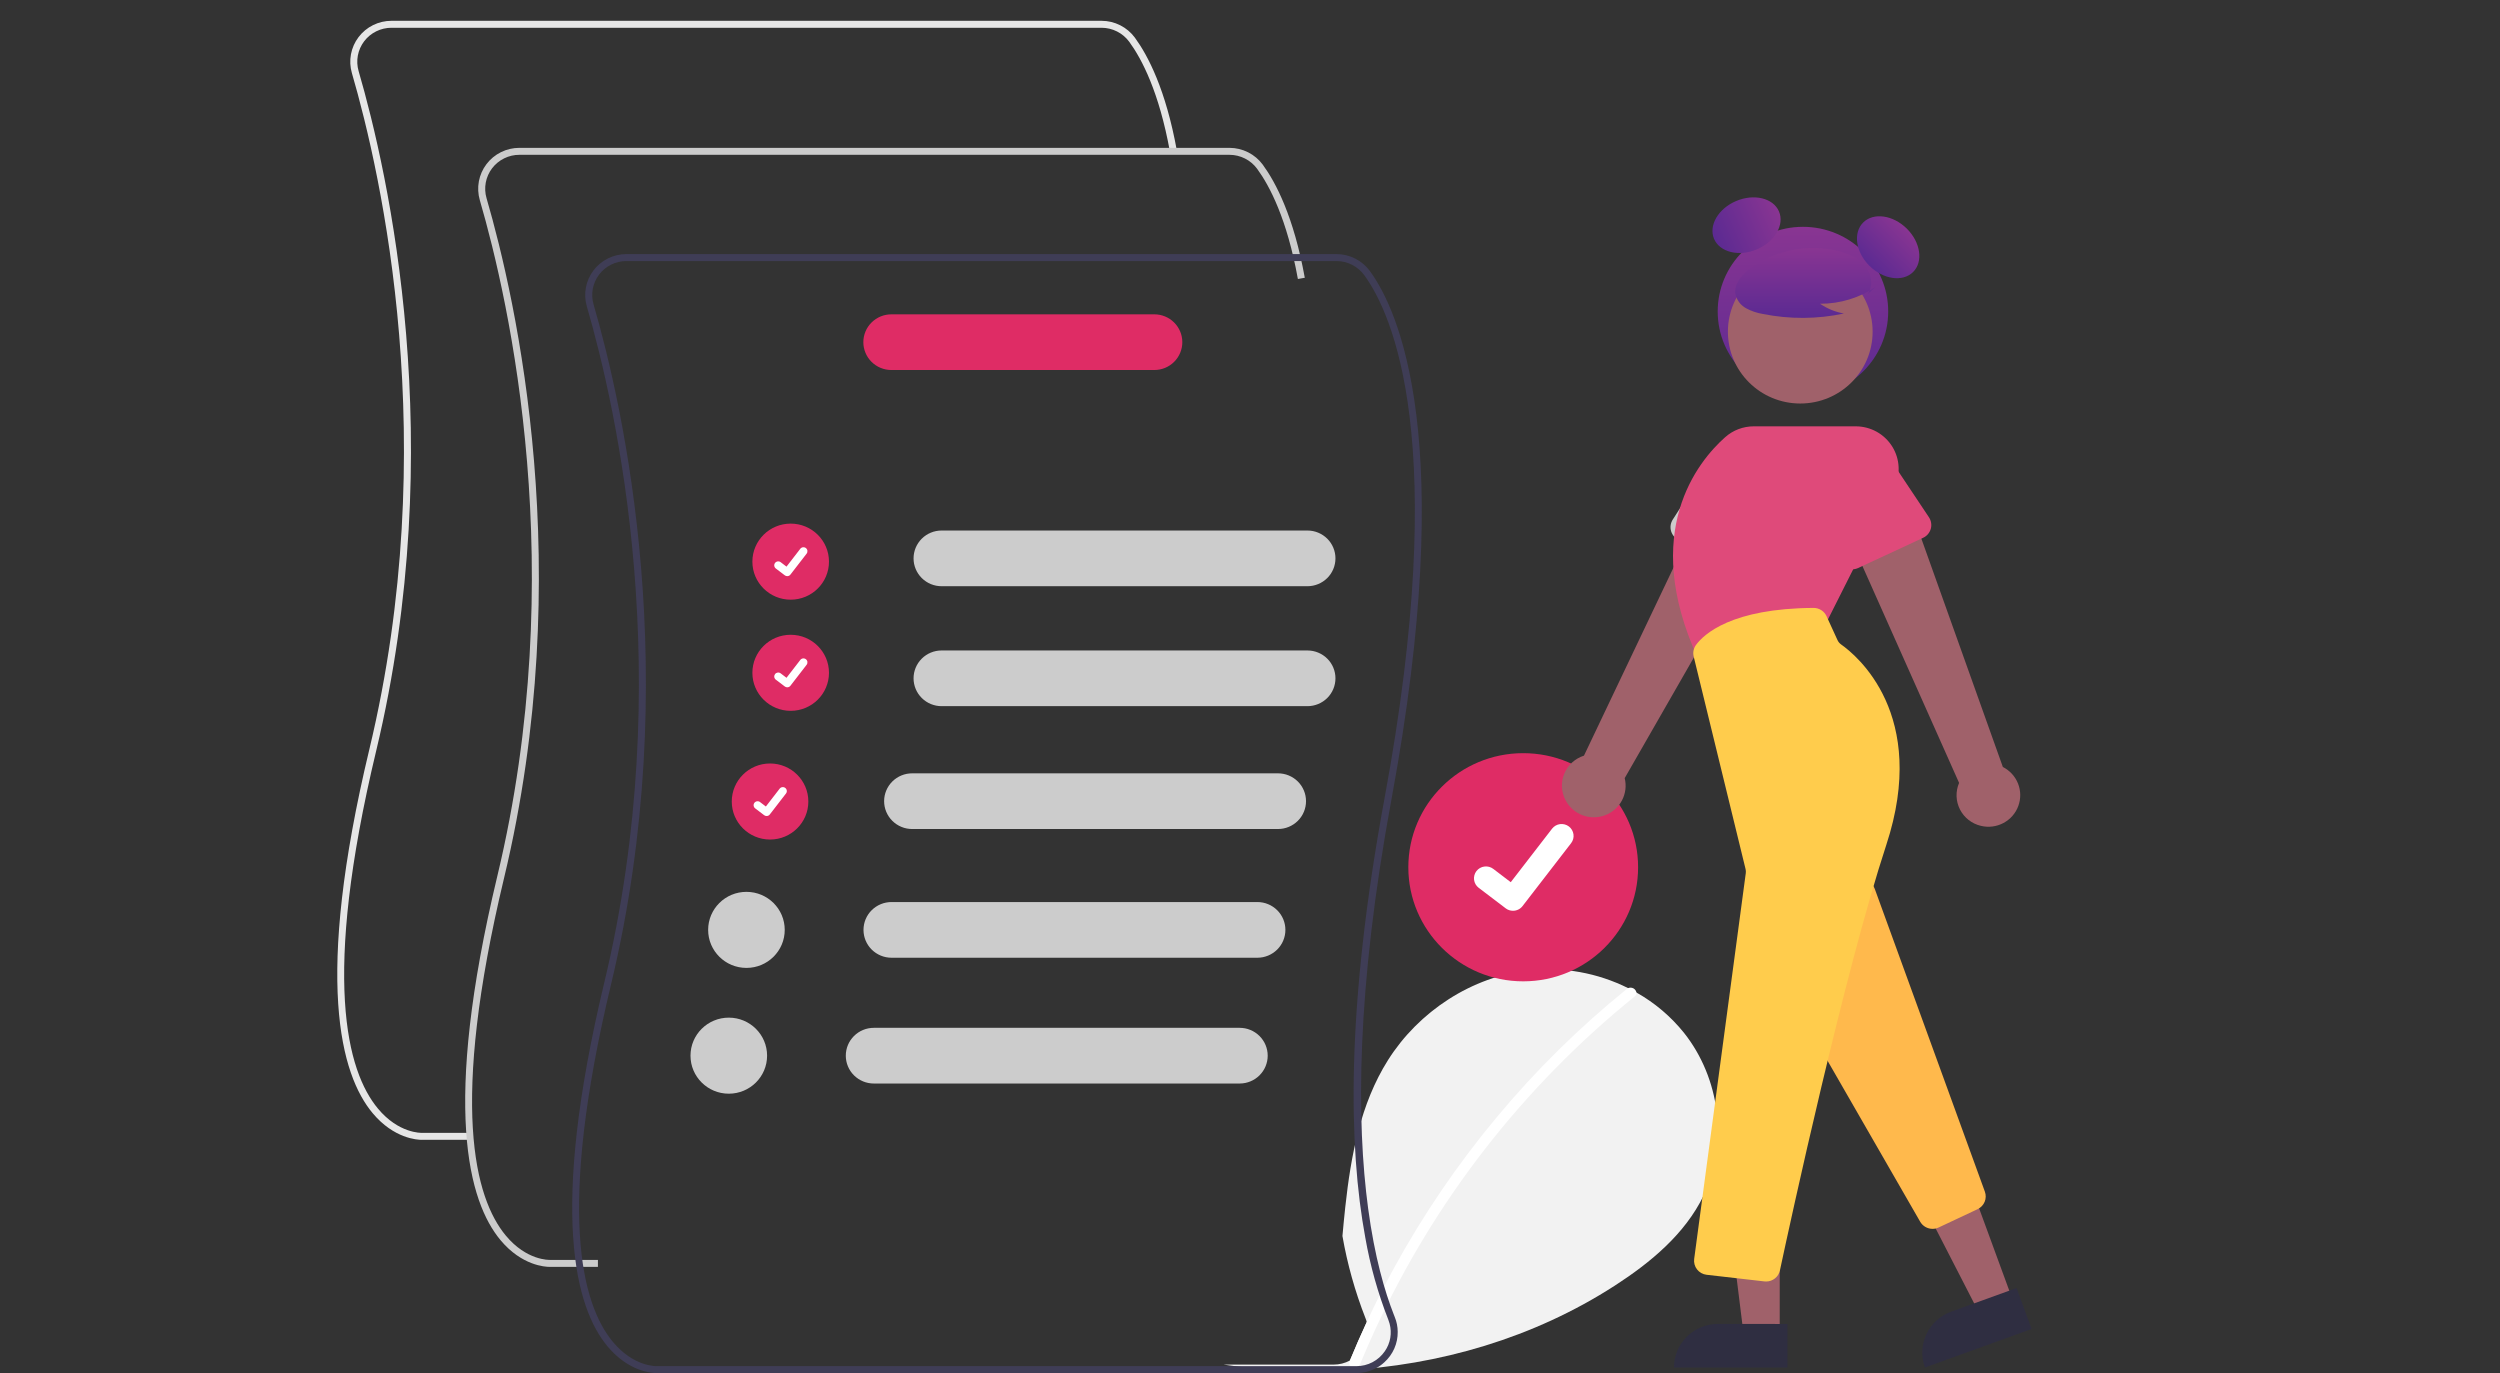 <svg width="213" height="117" viewBox="0 0 213 117" fill="none" xmlns="http://www.w3.org/2000/svg">
<rect x="0" y="0" width="213" height="117" fill="#333333" stroke="none"/>
<path d="M104.271 116.269C107.639 116.762 111.047 116.926 114.446 116.758C122.643 116.347 130.705 113.979 137.594 109.528C140.648 107.554 143.562 105.129 145.143 101.871C147.289 97.448 146.539 91.847 143.474 87.994C142.357 86.604 140.982 85.439 139.424 84.562C139.193 84.433 138.957 84.308 138.718 84.188C136.122 82.892 133.206 82.362 130.315 82.661C125.401 83.194 120.866 86.175 118.246 90.339C115.912 94.053 115.099 98.434 114.619 102.826C114.529 103.653 114.451 104.483 114.376 105.308C114.793 107.698 115.45 110.041 116.336 112.302C116.381 112.412 116.418 112.525 116.446 112.641C115.944 113.722 115.467 114.814 115.013 115.916C114.587 116.145 114.11 116.265 113.625 116.264H104.291L104.271 116.269Z" fill="#F2F2F2"/>
<path d="M115.207 116.481C115.269 116.509 115.335 116.524 115.403 116.525C115.471 116.527 115.538 116.515 115.601 116.49C115.664 116.466 115.722 116.429 115.77 116.382C115.819 116.335 115.858 116.279 115.884 116.217C115.924 116.122 115.962 116.028 116.002 115.933C116.364 115.061 116.743 114.197 117.139 113.341C122.216 102.299 129.788 92.567 139.268 84.904C139.322 84.866 139.365 84.814 139.393 84.754C139.42 84.694 139.431 84.628 139.424 84.562C139.41 84.487 139.379 84.416 139.334 84.354C139.289 84.293 139.23 84.242 139.162 84.206C139.094 84.17 139.019 84.15 138.942 84.147C138.865 84.144 138.789 84.158 138.718 84.188C138.681 84.205 138.645 84.227 138.613 84.253C134.557 87.533 130.836 91.202 127.505 95.207C124.172 99.207 121.238 103.519 118.743 108.082C118.063 109.328 117.417 110.592 116.805 111.873C116.685 112.127 116.564 112.384 116.446 112.641C115.945 113.722 115.467 114.814 115.013 115.915C115.006 115.933 114.998 115.953 114.991 115.97C114.968 116.017 114.955 116.069 114.953 116.121C114.952 116.174 114.962 116.226 114.982 116.274C115.003 116.323 115.033 116.366 115.072 116.402C115.111 116.437 115.157 116.465 115.207 116.481Z" fill="white"/>
<path d="M129.778 83.61C124.372 83.61 119.99 79.258 119.99 73.89C119.99 68.522 124.372 64.17 129.778 64.17C135.184 64.17 139.566 68.522 139.566 73.89C139.566 79.258 135.184 83.61 129.778 83.61Z" fill="#DF2C65"/>
<path d="M128.905 77.598C128.685 77.599 128.47 77.528 128.294 77.397L128.283 77.388L125.983 75.64C125.876 75.558 125.787 75.457 125.719 75.342C125.652 75.227 125.609 75.099 125.591 74.967C125.573 74.835 125.582 74.701 125.617 74.572C125.651 74.443 125.711 74.322 125.793 74.216C125.874 74.111 125.976 74.022 126.092 73.955C126.209 73.888 126.337 73.845 126.47 73.828C126.603 73.81 126.738 73.819 126.868 73.853C126.998 73.888 127.119 73.947 127.226 74.028L128.716 75.163L132.237 70.603C132.319 70.497 132.42 70.409 132.537 70.342C132.653 70.275 132.781 70.232 132.914 70.214C133.047 70.197 133.182 70.206 133.312 70.24C133.442 70.275 133.563 70.334 133.67 70.415C133.885 70.579 134.026 70.822 134.061 71.088C134.097 71.355 134.024 71.625 133.859 71.838L129.718 77.202C129.622 77.326 129.499 77.426 129.358 77.494C129.217 77.563 129.062 77.599 128.905 77.598Z" fill="white"/>
<path d="M153.612 33.75C149.6 33.75 146.348 30.521 146.348 26.537C146.348 22.554 149.6 19.325 153.612 19.325C157.623 19.325 160.875 22.554 160.875 26.537C160.875 30.521 157.623 33.75 153.612 33.75Z" fill="url(#paint0_linear)"/>
<path d="M159.277 22.648C158.103 21.483 157.865 19.829 158.746 18.955C159.626 18.081 161.291 18.317 162.465 19.483C163.638 20.648 163.876 22.302 162.996 23.176C162.116 24.05 160.451 23.814 159.277 22.648Z" fill="url(#paint1_linear)"/>
<path d="M146.04 20.358C145.551 19.221 146.392 17.774 147.918 17.127C149.445 16.479 151.079 16.876 151.568 18.013C152.057 19.15 151.216 20.596 149.689 21.244C148.163 21.891 146.529 21.495 146.04 20.358Z" fill="url(#paint2_linear)"/>
<path d="M133.385 68.18C133.201 67.833 133.097 67.451 133.078 67.06C133.059 66.669 133.127 66.279 133.277 65.916C133.426 65.554 133.654 65.229 133.944 64.964C134.234 64.699 134.579 64.5 134.954 64.381L145.449 42.334L150.25 45.677L138.424 66.297C138.583 66.937 138.5 67.613 138.191 68.196C137.881 68.779 137.367 69.229 136.746 69.461C136.125 69.693 135.44 69.691 134.82 69.455C134.201 69.218 133.69 68.765 133.385 68.18V68.18Z" fill="#A0616A"/>
<path d="M143.043 46.013L148.617 48.488C148.776 48.558 148.948 48.594 149.122 48.592C149.295 48.591 149.467 48.552 149.624 48.479C149.781 48.405 149.921 48.299 150.033 48.168C150.145 48.036 150.228 47.882 150.275 47.716L151.918 41.896C152.277 41.088 152.298 40.172 151.977 39.349C151.656 38.526 151.02 37.862 150.207 37.504C149.395 37.146 148.473 37.123 147.643 37.439C146.813 37.755 146.143 38.386 145.78 39.191L142.517 44.271C142.424 44.417 142.363 44.581 142.339 44.751C142.316 44.922 142.329 45.096 142.379 45.261C142.429 45.427 142.514 45.579 142.629 45.709C142.743 45.839 142.885 45.942 143.043 46.013Z" fill="#CCCCCC"/>
<path d="M168.784 70.365C168.4 70.277 168.04 70.106 167.73 69.864C167.42 69.623 167.167 69.316 166.989 68.967C166.811 68.618 166.712 68.234 166.699 67.843C166.686 67.452 166.76 67.063 166.915 66.703L156.976 44.404L162.662 42.982L170.644 65.348C171.236 65.647 171.696 66.151 171.938 66.765C172.18 67.378 172.187 68.059 171.958 68.677C171.729 69.296 171.279 69.809 170.694 70.12C170.109 70.431 169.429 70.519 168.784 70.365H168.784Z" fill="#A0616A"/>
<path d="M171.492 110.785L168.601 111.83L163.164 101.253L167.432 99.71L171.492 110.785Z" fill="#A0616A"/>
<path d="M164.004 116.512L173.091 113.227L171.812 109.74L166.236 111.756C165.305 112.093 164.547 112.783 164.128 113.675C163.71 114.567 163.665 115.587 164.004 116.512Z" fill="#2F2E41"/>
<path d="M164.655 104.698C164.833 104.698 165.008 104.659 165.168 104.584L168.491 103.021C168.763 102.894 168.978 102.67 169.093 102.394C169.207 102.118 169.214 101.809 169.111 101.528L159.733 75.74C159.655 75.527 159.518 75.339 159.338 75.2C159.157 75.061 158.941 74.975 158.713 74.953C158.485 74.931 158.256 74.974 158.052 75.076C157.848 75.178 157.677 75.336 157.559 75.531L152.599 83.74C152.489 83.922 152.43 84.131 152.427 84.344C152.425 84.558 152.48 84.768 152.586 84.953L163.601 104.094C163.708 104.278 163.861 104.431 164.047 104.537C164.232 104.643 164.442 104.698 164.655 104.698Z" fill="#FFB94C"/>
<path d="M153.383 34.38C149.978 34.38 147.218 31.64 147.218 28.259C147.218 24.878 149.978 22.138 153.383 22.138C156.787 22.138 159.547 24.878 159.547 28.259C159.547 31.64 156.787 34.38 153.383 34.38Z" fill="#A0616A"/>
<path d="M144.66 56.091L155.574 53.11L161.379 41.581C161.658 41.027 161.79 40.411 161.762 39.793C161.734 39.174 161.547 38.573 161.219 38.046C160.891 37.52 160.433 37.085 159.889 36.783C159.344 36.482 158.731 36.323 158.107 36.323H149.424C148.522 36.323 147.652 36.653 146.981 37.251C144.652 39.323 139.758 45.297 144.613 55.986L144.66 56.091Z" fill="#DF4A7A"/>
<path d="M158.321 48.392L163.85 45.821C164.008 45.748 164.147 45.642 164.26 45.511C164.372 45.379 164.455 45.225 164.502 45.059C164.549 44.893 164.559 44.719 164.532 44.548C164.505 44.378 164.442 44.215 164.346 44.071L160.985 39.031C160.604 38.234 159.92 37.619 159.083 37.322C158.246 37.025 157.324 37.07 156.52 37.446C155.717 37.823 155.096 38.501 154.794 39.331C154.493 40.161 154.535 41.076 154.912 41.876L156.65 47.649C156.7 47.814 156.785 47.967 156.899 48.096C157.014 48.226 157.155 48.33 157.314 48.4C157.472 48.471 157.644 48.506 157.818 48.505C157.992 48.503 158.163 48.465 158.321 48.392Z" fill="#DF4A7A"/>
<path d="M151.632 113.675H148.555L147.091 101.889L151.633 101.889L151.632 113.675Z" fill="#A0616A"/>
<path d="M142.621 116.512L152.292 116.512L152.292 112.802L146.358 112.801C145.367 112.801 144.416 113.192 143.716 113.888C143.015 114.584 142.621 115.528 142.621 116.512Z" fill="#2F2E41"/>
<path d="M150.472 109.184C150.749 109.184 151.017 109.09 151.232 108.917C151.447 108.743 151.595 108.502 151.651 108.233C152.536 104.095 157.129 82.898 160.714 71.98C164.362 60.872 158.15 55.812 156.867 54.91C156.731 54.815 156.622 54.685 156.553 54.533L155.621 52.498C155.525 52.288 155.369 52.11 155.174 51.985C154.978 51.86 154.75 51.794 154.518 51.794H154.51C147.526 51.835 145.178 54.022 144.492 54.96C144.391 55.099 144.322 55.259 144.289 55.428C144.257 55.597 144.261 55.771 144.303 55.938L148.722 74.044C148.75 74.156 148.756 74.272 148.741 74.387L144.344 107.26C144.323 107.418 144.334 107.579 144.376 107.733C144.418 107.887 144.49 108.031 144.589 108.156C144.687 108.282 144.81 108.387 144.95 108.465C145.09 108.543 145.244 108.593 145.404 108.611L150.33 109.176C150.377 109.181 150.425 109.184 150.472 109.184Z" fill="#FFCC4C"/>
<path d="M159.859 24.409C158.451 25.373 156.779 25.886 155.068 25.879C155.678 26.299 156.373 26.583 157.104 26.711C154.83 27.196 152.479 27.209 150.199 26.75C149.692 26.669 149.203 26.502 148.753 26.257C148.529 26.132 148.334 25.962 148.18 25.758C148.026 25.554 147.918 25.32 147.861 25.072C147.71 24.212 148.384 23.431 149.085 22.905C150.158 22.111 151.395 21.565 152.707 21.305C154.019 21.044 155.373 21.077 156.671 21.4C157.518 21.617 158.367 21.985 158.917 22.66C159.468 23.336 159.631 24.378 159.106 25.074L159.859 24.409Z" fill="url(#paint3_linear)"/>
<path d="M67.366 51.093C65.564 51.093 64.103 49.642 64.103 47.852C64.103 46.063 65.564 44.612 67.366 44.612C69.168 44.612 70.629 46.063 70.629 47.852C70.629 49.642 69.168 51.093 67.366 51.093Z" fill="#DF2C65"/>
<path d="M67.073 49.088C67 49.089 66.928 49.065 66.869 49.021L66.866 49.019L66.099 48.436C66.063 48.409 66.033 48.375 66.011 48.336C65.988 48.298 65.974 48.255 65.968 48.211C65.962 48.167 65.965 48.122 65.976 48.079C65.988 48.036 66.008 47.996 66.035 47.961C66.062 47.925 66.096 47.896 66.135 47.874C66.174 47.851 66.217 47.837 66.261 47.831C66.306 47.825 66.351 47.828 66.394 47.84C66.437 47.851 66.478 47.871 66.513 47.898L67.01 48.277L68.184 46.757C68.211 46.721 68.245 46.692 68.284 46.67C68.322 46.647 68.365 46.633 68.409 46.627C68.454 46.621 68.499 46.624 68.542 46.636C68.585 46.647 68.626 46.667 68.661 46.694L68.654 46.704L68.661 46.694C68.733 46.749 68.78 46.83 68.792 46.918C68.803 47.007 68.779 47.097 68.725 47.169L67.344 48.956C67.312 48.998 67.271 49.031 67.224 49.054C67.177 49.077 67.125 49.089 67.073 49.088Z" fill="white"/>
<path d="M67.366 60.563C65.564 60.563 64.103 59.113 64.103 57.323C64.103 55.534 65.564 54.083 67.366 54.083C69.168 54.083 70.629 55.534 70.629 57.323C70.629 59.113 69.168 60.563 67.366 60.563Z" fill="#DF2C65"/>
<path d="M67.073 58.559C67 58.559 66.928 58.536 66.869 58.492L66.866 58.489L66.099 57.907C66.063 57.88 66.033 57.846 66.011 57.807C65.988 57.769 65.974 57.726 65.968 57.682C65.962 57.638 65.965 57.593 65.976 57.55C65.988 57.507 66.008 57.467 66.035 57.432C66.062 57.396 66.096 57.367 66.135 57.344C66.174 57.322 66.217 57.308 66.261 57.302C66.306 57.296 66.351 57.299 66.394 57.311C66.437 57.322 66.478 57.342 66.513 57.37L67.01 57.748L68.184 56.228C68.211 56.192 68.245 56.163 68.284 56.141C68.322 56.118 68.365 56.104 68.409 56.098C68.454 56.092 68.499 56.095 68.542 56.107C68.585 56.118 68.626 56.138 68.661 56.165L68.654 56.175L68.661 56.165C68.733 56.22 68.78 56.3 68.792 56.389C68.803 56.478 68.779 56.568 68.725 56.639L67.344 58.427C67.312 58.468 67.271 58.502 67.224 58.525C67.177 58.548 67.125 58.559 67.073 58.559Z" fill="white"/>
<path d="M65.608 71.529C63.806 71.529 62.346 70.079 62.346 68.29C62.346 66.5 63.806 65.049 65.608 65.049C67.41 65.049 68.871 66.5 68.871 68.29C68.871 70.079 67.41 71.529 65.608 71.529Z" fill="#DF2C65"/>
<path d="M65.315 69.525C65.242 69.526 65.17 69.502 65.112 69.458L65.108 69.456L64.341 68.873C64.305 68.846 64.276 68.812 64.253 68.773C64.231 68.735 64.216 68.692 64.21 68.648C64.204 68.604 64.207 68.559 64.219 68.516C64.23 68.473 64.25 68.433 64.277 68.398C64.305 68.362 64.338 68.333 64.377 68.311C64.416 68.288 64.459 68.274 64.503 68.268C64.548 68.262 64.593 68.265 64.636 68.277C64.68 68.288 64.72 68.308 64.755 68.335L65.252 68.714L66.426 67.194C66.453 67.159 66.487 67.129 66.526 67.107C66.564 67.084 66.607 67.07 66.652 67.064C66.696 67.058 66.741 67.061 66.784 67.073C66.828 67.084 66.868 67.104 66.903 67.131L66.896 67.141L66.904 67.131C66.975 67.186 67.022 67.266 67.034 67.356C67.046 67.444 67.022 67.534 66.967 67.606L65.586 69.393C65.554 69.435 65.513 69.468 65.466 69.491C65.419 69.514 65.368 69.526 65.315 69.525Z" fill="white"/>
<path d="M35.931 97.114C35.965 97.114 35.986 97.113 35.993 97.112L40.044 97.113V96.52H35.979C35.885 96.523 33.964 96.577 32.195 94.445C29.558 91.267 27.393 83.401 32.051 63.973C38.315 37.848 33.091 14.769 30.554 6.058C30.429 5.627 30.406 5.173 30.488 4.733C30.57 4.292 30.755 3.876 31.026 3.517C31.298 3.159 31.65 2.869 32.054 2.669C32.459 2.469 32.904 2.365 33.356 2.366H93.85C94.31 2.366 94.764 2.475 95.174 2.682C95.583 2.889 95.938 3.189 96.21 3.558C97.284 5.026 98.759 7.846 99.682 12.945L100.27 12.841C99.327 7.631 97.804 4.728 96.693 3.21C96.366 2.765 95.938 2.403 95.445 2.154C94.951 1.904 94.405 1.773 93.85 1.773H33.356C32.812 1.772 32.275 1.897 31.788 2.138C31.3 2.379 30.877 2.729 30.549 3.161C30.222 3.593 30 4.094 29.901 4.625C29.802 5.157 29.829 5.704 29.98 6.223C32.504 14.888 37.701 37.848 31.47 63.836C26.746 83.537 29.017 91.574 31.754 94.846C33.559 97.004 35.548 97.114 35.931 97.114Z" fill="#E6E6E6"/>
<path d="M46.829 107.938C46.863 107.938 46.884 107.937 46.892 107.936L50.943 107.937V107.344H46.877C46.782 107.347 44.863 107.401 43.093 105.269C40.456 102.091 38.291 94.225 42.949 74.797C49.213 48.672 43.989 25.593 41.452 16.882C41.327 16.451 41.305 15.998 41.387 15.556C41.469 15.116 41.653 14.7 41.925 14.341C42.197 13.983 42.548 13.693 42.953 13.493C43.357 13.293 43.803 13.189 44.254 13.19H104.749C105.209 13.19 105.662 13.299 106.072 13.506C106.482 13.713 106.837 14.013 107.108 14.382C108.183 15.85 109.657 18.67 110.58 23.77L111.168 23.665C110.225 18.455 108.702 15.552 107.591 14.034C107.264 13.589 106.837 13.227 106.343 12.978C105.849 12.728 105.303 12.597 104.749 12.597H44.254C43.71 12.596 43.173 12.721 42.686 12.962C42.199 13.203 41.775 13.553 41.447 13.985C41.12 14.417 40.898 14.918 40.799 15.449C40.701 15.981 40.728 16.528 40.878 17.047C43.402 25.712 48.599 48.672 42.368 74.659C37.645 94.362 39.916 102.398 42.652 105.67C44.457 107.828 46.446 107.938 46.829 107.938Z" fill="#CCCCCC"/>
<path d="M51.486 83.712C57.718 57.725 52.521 34.763 49.996 26.1C49.845 25.58 49.819 25.033 49.917 24.502C50.016 23.971 50.238 23.47 50.566 23.038C50.893 22.606 51.317 22.256 51.804 22.015C52.291 21.774 52.827 21.648 53.371 21.648H113.867C114.421 21.649 114.967 21.779 115.461 22.029C115.955 22.278 116.382 22.64 116.709 23.084C119.151 26.419 124.218 37.477 118.558 68.075C115.531 84.445 115.577 95.605 116.565 102.958C117.12 107.097 117.976 110.028 118.752 112.005L118.834 112.214C118.998 112.614 119.083 113.041 119.085 113.473C119.091 113.96 118.993 114.443 118.797 114.89C118.601 115.337 118.312 115.737 117.948 116.065C117.712 116.285 117.444 116.47 117.153 116.613C116.911 116.735 116.656 116.828 116.392 116.89C116.124 116.955 115.848 116.987 115.572 116.987H56.009C56.002 116.987 55.982 116.989 55.946 116.989C55.565 116.989 53.575 116.88 51.77 114.721C49.034 111.449 46.763 103.414 51.486 83.712ZM52.212 114.32C53.981 116.454 55.901 116.399 55.994 116.396H115.572C116.049 116.396 116.518 116.28 116.94 116.058C117.361 115.836 117.721 115.515 117.989 115.123C118.224 114.784 118.382 114.398 118.452 113.992C118.521 113.586 118.501 113.17 118.393 112.772C118.364 112.657 118.327 112.544 118.282 112.433C117.396 110.173 116.74 107.83 116.322 105.44C114.906 97.776 114.643 85.95 117.971 67.968C123.588 37.597 118.621 26.705 116.227 23.433C115.955 23.064 115.6 22.765 115.19 22.558C114.78 22.351 114.327 22.242 113.867 22.241H53.371C52.92 22.241 52.475 22.345 52.071 22.545C51.667 22.745 51.315 23.035 51.044 23.393C50.772 23.751 50.588 24.167 50.506 24.608C50.424 25.048 50.446 25.502 50.571 25.933C53.108 34.643 58.331 57.725 52.066 83.849C47.408 103.277 49.574 111.142 52.212 114.32Z" fill="#3F3D56"/>
<path d="M80.224 49.946H111.392C112.026 49.946 112.634 49.696 113.082 49.251C113.53 48.806 113.781 48.203 113.781 47.574C113.781 46.945 113.53 46.341 113.082 45.896C112.634 45.451 112.026 45.201 111.392 45.201H80.224C79.591 45.201 78.983 45.451 78.535 45.896C78.087 46.341 77.835 46.945 77.835 47.574C77.835 48.203 78.087 48.806 78.535 49.251C78.983 49.696 79.591 49.946 80.224 49.946Z" fill="#CCCCCC"/>
<path d="M80.224 60.165H111.392C112.026 60.165 112.634 59.915 113.082 59.47C113.53 59.025 113.781 58.421 113.781 57.792C113.781 57.163 113.53 56.56 113.082 56.115C112.634 55.67 112.026 55.42 111.392 55.42H80.224C79.591 55.42 78.983 55.67 78.535 56.115C78.087 56.56 77.835 57.163 77.835 57.792C77.835 58.421 78.087 59.025 78.535 59.47C78.983 59.915 79.591 60.165 80.224 60.165Z" fill="#CCCCCC"/>
<path d="M77.716 70.632H108.884C109.518 70.632 110.126 70.382 110.574 69.937C111.022 69.493 111.273 68.889 111.273 68.26C111.273 67.631 111.022 67.027 110.574 66.582C110.126 66.137 109.518 65.888 108.884 65.888H77.716C77.083 65.888 76.475 66.137 76.027 66.582C75.579 67.027 75.327 67.631 75.327 68.26C75.327 68.889 75.579 69.493 76.027 69.937C76.475 70.382 77.083 70.632 77.716 70.632Z" fill="#CCCCCC"/>
<path d="M75.959 81.599H107.127C107.76 81.599 108.368 81.349 108.816 80.904C109.264 80.459 109.516 79.855 109.516 79.226C109.516 78.597 109.264 77.993 108.816 77.549C108.368 77.104 107.76 76.854 107.127 76.854H75.959C75.325 76.854 74.717 77.104 74.269 77.549C73.821 77.993 73.57 78.597 73.57 79.226C73.57 79.855 73.821 80.459 74.269 80.904C74.717 81.349 75.325 81.599 75.959 81.599Z" fill="#CCCCCC"/>
<path d="M75.946 31.525H98.343C98.657 31.526 98.968 31.465 99.258 31.346C99.548 31.226 99.812 31.052 100.034 30.831C100.256 30.611 100.432 30.349 100.552 30.061C100.672 29.773 100.734 29.465 100.734 29.153C100.734 28.841 100.672 28.533 100.552 28.245C100.432 27.957 100.256 27.695 100.034 27.475C99.812 27.254 99.548 27.08 99.258 26.96C98.968 26.841 98.657 26.78 98.343 26.781H75.946C75.312 26.781 74.705 27.031 74.257 27.476C73.808 27.92 73.557 28.524 73.557 29.153C73.557 29.782 73.808 30.386 74.257 30.831C74.705 31.276 75.312 31.525 75.946 31.525Z" fill="#DF2C65"/>
<path d="M63.597 82.466C61.795 82.466 60.334 81.016 60.334 79.226C60.334 77.437 61.795 75.986 63.597 75.986C65.399 75.986 66.859 77.437 66.859 79.226C66.859 81.016 65.399 82.466 63.597 82.466Z" fill="#CCCCCC"/>
<path d="M74.451 92.316H105.619C106.252 92.316 106.86 92.066 107.308 91.621C107.756 91.176 108.008 90.572 108.008 89.943C108.008 89.314 107.756 88.711 107.308 88.266C106.86 87.821 106.252 87.571 105.619 87.571H74.451C73.817 87.571 73.209 87.821 72.761 88.266C72.313 88.711 72.062 89.314 72.062 89.943C72.062 90.572 72.313 91.176 72.761 91.621C73.209 92.066 73.817 92.316 74.451 92.316Z" fill="#CCCCCC"/>
<path d="M62.093 93.183C60.291 93.183 58.83 91.733 58.83 89.943C58.83 88.154 60.291 86.703 62.093 86.703C63.895 86.703 65.356 88.154 65.356 89.943C65.356 91.733 63.895 93.183 62.093 93.183Z" fill="#CCCCCC"/>
<defs>
<linearGradient id="paint0_linear" x1="153.612" y1="19.325" x2="153.612" y2="33.75" gradientUnits="userSpaceOnUse">
<stop stop-color="#893592"/>
<stop offset="1" stop-color="#5B2A92"/>
</linearGradient>
<linearGradient id="paint1_linear" x1="162.465" y1="19.483" x2="159.299" y2="22.671" gradientUnits="userSpaceOnUse">
<stop stop-color="#893592"/>
<stop offset="1" stop-color="#5B2A92"/>
</linearGradient>
<linearGradient id="paint2_linear" x1="151.568" y1="18.013" x2="146.052" y2="20.386" gradientUnits="userSpaceOnUse">
<stop stop-color="#893592"/>
<stop offset="1" stop-color="#5B2A92"/>
</linearGradient>
<linearGradient id="paint3_linear" x1="153.849" y1="21.131" x2="153.849" y2="27.084" gradientUnits="userSpaceOnUse">
<stop stop-color="#893592"/>
<stop offset="1" stop-color="#5B2A92"/>
</linearGradient>
</defs>
</svg>
